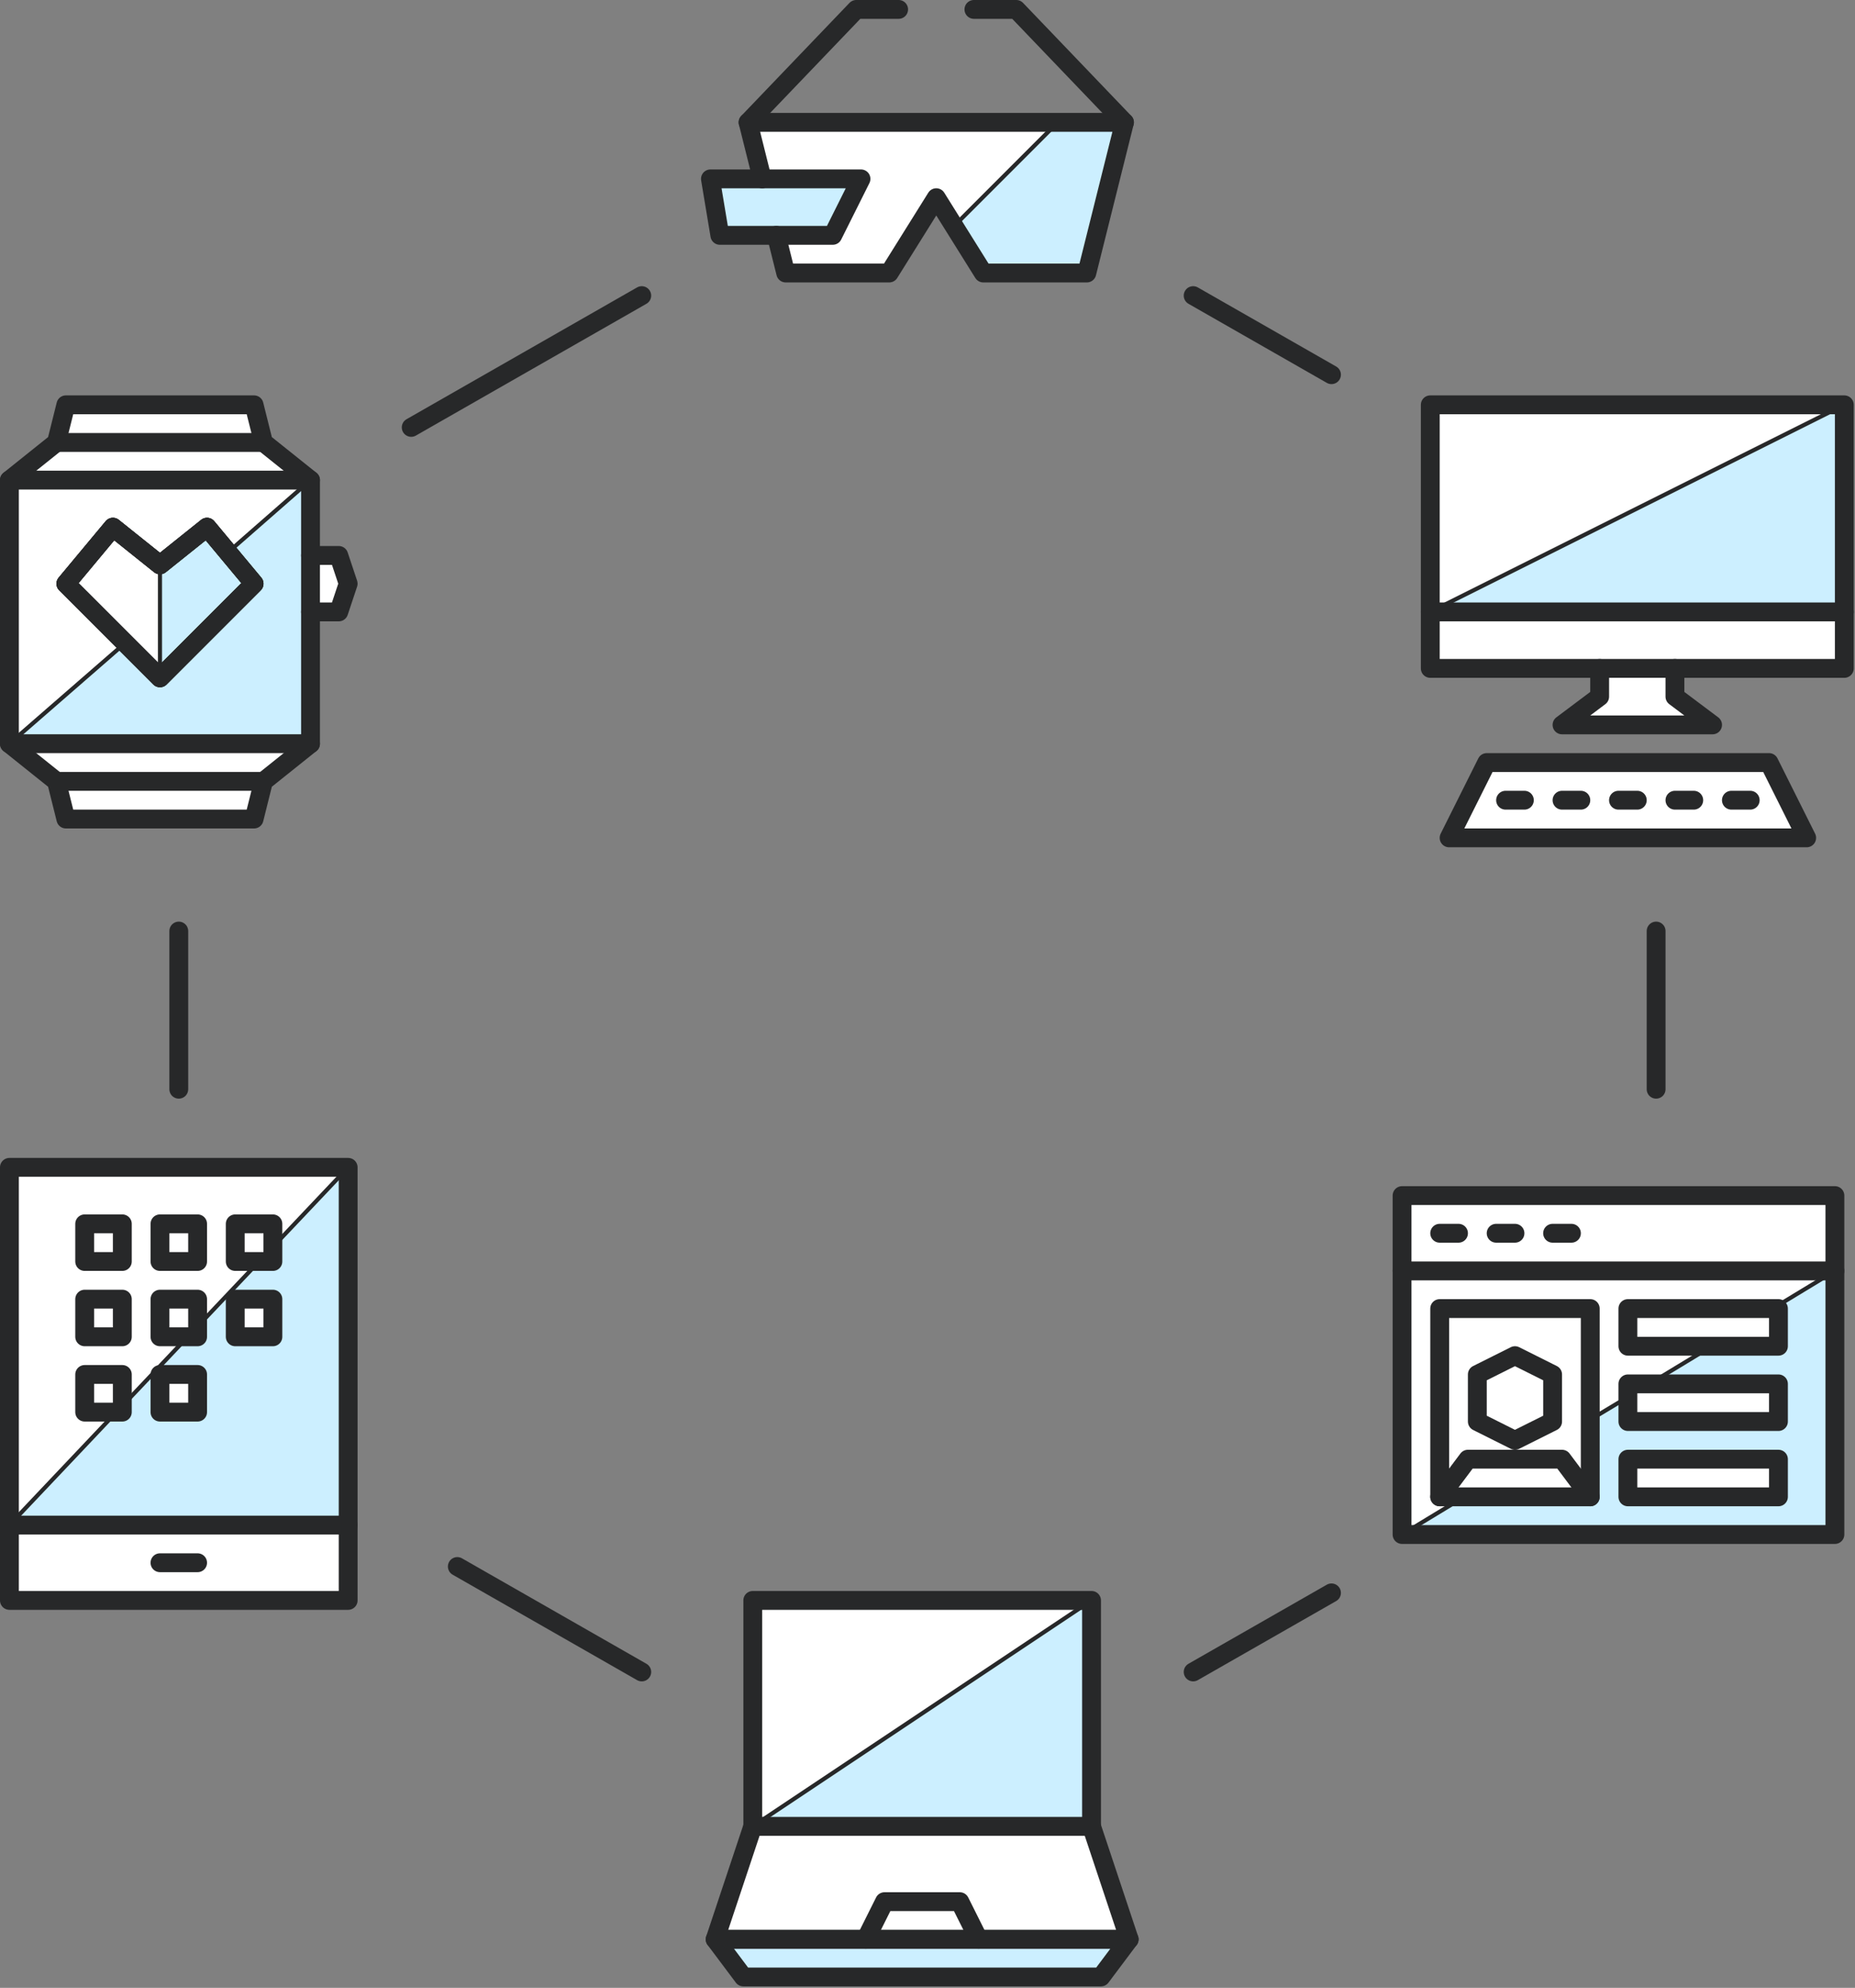<?xml version="1.0" encoding="UTF-8" standalone="no"?><!DOCTYPE svg PUBLIC "-//W3C//DTD SVG 1.1//EN" "http://www.w3.org/Graphics/SVG/1.1/DTD/svg11.dtd"><svg width="100%" height="100%" viewBox="0 0 450 482" version="1.1" xmlns="http://www.w3.org/2000/svg" xmlns:xlink="http://www.w3.org/1999/xlink" xml:space="preserve" style="fill-rule:evenodd;clip-rule:evenodd;stroke-linecap:round;stroke-linejoin:round;stroke-miterlimit:10;"><rect x="0" y="0" width="450" height="482" fill="#808080" stroke="none"/><g><g><path d="M43.371,264.108l0,-38.35" style="fill:none;stroke:#272829;stroke-width:4.57px;"/><path d="M155.68,405.406l-44.741,-25.566" style="fill:none;stroke:#272829;stroke-width:4.57px;"/><path d="M323.001,386.232l-33.556,19.174" style="fill:none;stroke:#272829;stroke-width:4.57px;"/><path d="M401.754,225.758l0,38.35" style="fill:none;stroke:#272829;stroke-width:4.57px;"/><path d="M289.445,71.677l33.556,19.174" style="fill:none;stroke:#272829;stroke-width:4.57px;"/><path d="M99.754,103.634l55.926,-31.957" style="fill:none;stroke:#272829;stroke-width:4.57px;"/><g id="Duotone"><path d="M264.792,442.842l0,-54.784l-82.177,0l0,54.784l-9.13,27.393l6.848,9.13l86.742,0l6.848,-9.13l-9.131,-27.393Z" style="fill:#fff;fill-rule:nonzero;stroke:#272829;stroke-width:1px;stroke-linecap:butt;stroke-miterlimit:1.414;"/><path d="M264.792,388.058l0,54.784l-82.177,0l82.177,-54.784Z" style="fill:#ccefff;fill-rule:nonzero;stroke:#272829;stroke-width:1px;stroke-linecap:butt;stroke-miterlimit:1.414;"/><path d="M173.485,470.235l6.848,9.13l86.742,0l6.848,-9.13l-100.438,0Z" style="fill:#ccefff;fill-rule:nonzero;stroke:#272829;stroke-width:1px;stroke-linecap:butt;stroke-miterlimit:1.414;"/><rect x="182.615" y="388.058" width="82.177" height="54.785" style="fill:none;stroke:#272829;stroke-width:4.57px;stroke-miterlimit:4;"/><path d="M264.792,442.842l9.131,27.393l-100.438,0l9.13,-27.393" style="fill:none;stroke:#272829;stroke-width:4.57px;stroke-miterlimit:4;"/><path d="M173.485,470.235l6.848,9.13l86.742,0l6.848,-9.13l-100.438,0Z" style="fill:none;stroke:#272829;stroke-width:4.57px;stroke-miterlimit:4;"/><path d="M210.008,470.235l4.565,-9.131l18.262,0l4.565,9.131" style="fill:none;stroke:#272829;stroke-width:4.57px;stroke-miterlimit:4;"/></g><g><path d="M438.277,203.16l-86.742,0l9.13,-18.262l68.481,0l9.131,18.262Z" style="fill:#fff;fill-rule:nonzero;stroke:#272829;stroke-width:1px;stroke-linecap:butt;stroke-miterlimit:1.414;"/><path d="M447.408,162.071l0,-63.915l-100.439,0l0,63.915l41.089,0l0,6.848l-9.131,6.848l36.523,0l-9.131,-6.848l0,-6.848l41.089,0Z" style="fill:#fff;fill-rule:nonzero;stroke:#272829;stroke-width:1px;stroke-linecap:butt;stroke-miterlimit:1.414;"/><path d="M447.408,98.156l-100.439,50.219l100.439,0l0,-50.219Z" style="fill:#ccefff;fill-rule:nonzero;stroke:#272829;stroke-width:1px;stroke-linecap:butt;stroke-miterlimit:1.414;"/><rect x="346.969" y="98.156" width="100.438" height="63.915" style="fill:none;stroke:#272829;stroke-width:4.57px;"/><path d="M346.969,148.375l100.439,0" style="fill:none;stroke:#272829;stroke-width:4.57px;"/><path d="M406.319,162.071l0,6.848l9.131,6.848l-36.523,0l9.131,-6.848l0,-6.848" style="fill:none;stroke:#272829;stroke-width:4.57px;"/><path d="M438.277,203.16l-86.742,0l9.13,-18.262l68.481,0l9.131,18.262Z" style="fill:none;stroke:#272829;stroke-width:4.57px;"/><path d="M365.231,194.029l4.565,0" style="fill:none;stroke:#272829;stroke-width:4.57px;"/><path d="M378.927,194.029l4.565,0" style="fill:none;stroke:#272829;stroke-width:4.57px;"/><path d="M392.623,194.029l4.565,0" style="fill:none;stroke:#272829;stroke-width:4.57px;"/><path d="M406.319,194.029l4.566,0" style="fill:none;stroke:#272829;stroke-width:4.57px;"/><path d="M420.015,194.029l4.566,0" style="fill:none;stroke:#272829;stroke-width:4.57px;"/></g><g id="Duotone_2_"><rect x="2.283" y="283.054" width="82.177" height="105.004" style="fill:#fff;stroke:#272829;stroke-width:1px;stroke-linecap:butt;stroke-miterlimit:1.414;"/><path d="M2.283,369.796l82.177,0l0,-86.742l-82.177,86.742Zm45.654,-27.392l-9.131,0l0,-9.131l9.131,0l0,9.131Zm18.261,-18.262l-9.131,0l0,-9.13l9.131,0l0,9.13Z" style="fill:#ccefff;fill-rule:nonzero;stroke:#272829;stroke-width:1px;stroke-linecap:butt;stroke-miterlimit:1.414;"/><rect x="20.544" y="296.75" width="9.131" height="9.131" style="fill:none;stroke:#272829;stroke-width:4.57px;"/><rect x="38.806" y="296.75" width="9.131" height="9.131" style="fill:none;stroke:#272829;stroke-width:4.57px;"/><rect x="20.544" y="315.012" width="9.131" height="9.131" style="fill:none;stroke:#272829;stroke-width:4.57px;"/><rect x="38.806" y="315.012" width="9.131" height="9.131" style="fill:none;stroke:#272829;stroke-width:4.57px;"/><rect x="20.544" y="333.273" width="9.131" height="9.131" style="fill:none;stroke:#272829;stroke-width:4.57px;"/><rect x="57.067" y="296.75" width="9.131" height="9.131" style="fill:none;stroke:#272829;stroke-width:4.57px;"/><rect x="57.067" y="315.012" width="9.131" height="9.131" style="fill:none;stroke:#272829;stroke-width:4.57px;"/><rect x="38.806" y="333.273" width="9.131" height="9.131" style="fill:none;stroke:#272829;stroke-width:4.57px;"/><rect x="2.283" y="283.054" width="82.177" height="105.004" style="fill:none;stroke:#272829;stroke-width:4.57px;"/><path d="M84.46,369.796l-82.177,0" style="fill:none;stroke:#272829;stroke-width:4.57px;"/><path d="M38.806,378.927l9.131,0" style="fill:none;stroke:#272829;stroke-width:4.57px;"/></g><g id="Duotone_1_"><rect x="340.121" y="289.902" width="105.004" height="82.177" style="fill:#fff;stroke:#272829;stroke-width:1px;stroke-linecap:butt;stroke-miterlimit:1.414;"/><path d="M430.059,317.294l1.37,0l0,9.131l-16.207,0l-15.066,9.131l31.273,0l0,9.131l-36.523,0l0,-5.935l-9.131,5.478l0,18.718l-30.588,0l-15.066,9.131l105.004,0l0,-63.916l-15.066,9.131Zm1.37,45.654l-36.523,0l0,-9.131l36.523,0l0,9.131Z" style="fill:#ccefff;fill-rule:nonzero;stroke:#272829;stroke-width:1px;stroke-linecap:butt;stroke-miterlimit:1.414;"/><g><path d="M353.881,296.751l0.064,0.003l0.064,0.004l0.064,0.007l0.063,0.008l0.064,0.009l0.063,0.012l0.062,0.013l0.062,0.016l0.062,0.016l0.062,0.019l0.06,0.02l0.06,0.022l0.06,0.024l0.059,0.025l0.058,0.027l0.057,0.029l0.057,0.03l0.055,0.032l0.055,0.033l0.054,0.035l0.052,0.036l0.052,0.038l0.051,0.039l0.049,0.041l0.048,0.042l0.048,0.043l0.045,0.045l0.045,0.046l0.043,0.047l0.042,0.048l0.041,0.05l0.039,0.05l0.038,0.052l0.036,0.053l0.035,0.053l0.033,0.055l0.032,0.056l0.03,0.056l0.029,0.057l0.027,0.059l0.025,0.058l0.024,0.06l0.022,0.06l0.02,0.061l0.019,0.061l0.017,0.062l0.015,0.062l0.013,0.063l0.012,0.063l0.01,0.063l0.008,0.063l0.006,0.064l0.004,0.064l0.003,0.064l0.001,0.064l-0.001,0.064l-0.003,0.064l-0.004,0.064l-0.006,0.063l-0.008,0.064l-0.01,0.063l-0.012,0.063l-0.013,0.063l-0.015,0.062l-0.017,0.062l-0.019,0.061l-0.02,0.061l-0.022,0.06l-0.024,0.059l-0.025,0.059l-0.027,0.058l-0.029,0.058l-0.03,0.056l-0.032,0.056l-0.033,0.054l-0.035,0.054l-0.036,0.053l-0.038,0.052l-0.039,0.05l-0.041,0.05l-0.042,0.048l-0.043,0.047l-0.045,0.046l-0.045,0.045l-0.048,0.043l-0.048,0.042l-0.049,0.041l-0.051,0.039l-0.052,0.038l-0.052,0.036l-0.054,0.035l-0.055,0.033l-0.055,0.032l-0.057,0.03l-0.057,0.029l-0.058,0.026l-0.059,0.026l-0.06,0.023l-0.06,0.022l-0.06,0.021l-0.062,0.018l-0.062,0.017l-0.062,0.015l-0.062,0.014l-0.063,0.011l-0.064,0.01l-0.063,0.008l-0.064,0.006l-0.064,0.005l-0.064,0.003l-0.064,0.001l-4.565,0l-0.064,-0.001l-0.064,-0.003l-0.064,-0.005l-0.064,-0.006l-0.063,-0.008l-0.063,-0.01l-0.063,-0.011l-0.063,-0.014l-0.062,-0.015l-0.062,-0.017l-0.061,-0.018l-0.061,-0.021l-0.06,-0.022l-0.06,-0.023l-0.058,-0.026l-0.058,-0.026l-0.058,-0.029l-0.056,-0.03l-0.056,-0.032l-0.055,-0.033l-0.053,-0.035l-0.053,-0.036l-0.052,-0.038l-0.05,-0.039l-0.05,-0.041l-0.048,-0.042l-0.047,-0.043l-0.046,-0.045l-0.045,-0.046l-0.043,-0.047l-0.042,-0.048l-0.041,-0.05l-0.039,-0.05l-0.038,-0.052l-0.036,-0.053l-0.035,-0.054l-0.033,-0.054l-0.032,-0.056l-0.03,-0.056l-0.029,-0.058l-0.027,-0.058l-0.025,-0.059l-0.024,-0.059l-0.022,-0.06l-0.02,-0.061l-0.019,-0.061l-0.016,-0.062l-0.016,-0.062l-0.013,-0.063l-0.011,-0.063l-0.01,-0.063l-0.008,-0.064l-0.007,-0.063l-0.004,-0.064l-0.003,-0.064l-0.001,-0.064l0.001,-0.064l0.003,-0.064l0.004,-0.064l0.007,-0.064l0.008,-0.063l0.01,-0.063l0.011,-0.063l0.013,-0.063l0.016,-0.062l0.016,-0.062l0.019,-0.061l0.02,-0.061l0.022,-0.06l0.024,-0.06l0.025,-0.058l0.027,-0.059l0.029,-0.057l0.03,-0.056l0.032,-0.056l0.033,-0.055l0.035,-0.053l0.036,-0.053l0.038,-0.052l0.039,-0.05l0.041,-0.05l0.042,-0.048l0.043,-0.047l0.045,-0.046l0.046,-0.045l0.047,-0.043l0.048,-0.042l0.05,-0.041l0.05,-0.039l0.052,-0.038l0.053,-0.036l0.053,-0.035l0.055,-0.033l0.056,-0.032l0.056,-0.03l0.058,-0.029l0.058,-0.027l0.058,-0.025l0.06,-0.024l0.06,-0.022l0.061,-0.02l0.061,-0.019l0.062,-0.016l0.062,-0.016l0.063,-0.013l0.063,-0.012l0.063,-0.009l0.063,-0.008l0.064,-0.007l0.064,-0.004l0.064,-0.003l0.064,-0.001l4.565,0l0.064,0.001Z" style="fill:#272829;"/><path d="M367.578,296.751l0.063,0.003l0.064,0.004l0.064,0.007l0.064,0.008l0.063,0.009l0.063,0.012l0.062,0.013l0.063,0.016l0.061,0.016l0.062,0.019l0.06,0.02l0.061,0.022l0.059,0.024l0.059,0.025l0.058,0.027l0.057,0.029l0.057,0.03l0.055,0.032l0.055,0.033l0.054,0.035l0.052,0.036l0.052,0.038l0.051,0.039l0.049,0.041l0.049,0.042l0.047,0.043l0.046,0.045l0.044,0.046l0.044,0.047l0.042,0.048l0.04,0.05l0.039,0.05l0.038,0.052l0.036,0.053l0.035,0.053l0.034,0.055l0.031,0.056l0.031,0.056l0.028,0.057l0.027,0.059l0.025,0.058l0.024,0.06l0.022,0.06l0.02,0.061l0.019,0.061l0.017,0.062l0.015,0.062l0.013,0.063l0.012,0.063l0.01,0.063l0.008,0.063l0.006,0.064l0.005,0.064l0.002,0.064l0.001,0.064l-0.001,0.064l-0.002,0.064l-0.005,0.064l-0.006,0.063l-0.008,0.064l-0.01,0.063l-0.012,0.063l-0.013,0.063l-0.015,0.062l-0.017,0.062l-0.019,0.061l-0.02,0.061l-0.022,0.06l-0.024,0.059l-0.025,0.059l-0.027,0.058l-0.028,0.058l-0.031,0.056l-0.031,0.056l-0.034,0.054l-0.035,0.054l-0.036,0.053l-0.038,0.052l-0.039,0.05l-0.04,0.05l-0.042,0.048l-0.044,0.047l-0.044,0.046l-0.046,0.045l-0.047,0.043l-0.049,0.042l-0.049,0.041l-0.051,0.039l-0.052,0.038l-0.052,0.036l-0.054,0.035l-0.055,0.033l-0.055,0.032l-0.057,0.03l-0.057,0.029l-0.058,0.026l-0.059,0.026l-0.059,0.023l-0.061,0.022l-0.06,0.021l-0.062,0.018l-0.061,0.017l-0.063,0.015l-0.062,0.014l-0.063,0.011l-0.063,0.01l-0.064,0.008l-0.064,0.006l-0.064,0.005l-0.063,0.003l-0.065,0.001l-4.565,0l-0.064,-0.001l-0.064,-0.003l-0.064,-0.005l-0.063,-0.006l-0.064,-0.008l-0.063,-0.01l-0.063,-0.011l-0.063,-0.014l-0.062,-0.015l-0.062,-0.017l-0.061,-0.018l-0.061,-0.021l-0.06,-0.022l-0.059,-0.023l-0.059,-0.026l-0.058,-0.026l-0.058,-0.029l-0.056,-0.03l-0.056,-0.032l-0.054,-0.033l-0.054,-0.035l-0.053,-0.036l-0.052,-0.038l-0.05,-0.039l-0.05,-0.041l-0.048,-0.042l-0.047,-0.043l-0.046,-0.045l-0.045,-0.046l-0.043,-0.047l-0.042,-0.048l-0.041,-0.05l-0.039,-0.05l-0.038,-0.052l-0.036,-0.053l-0.035,-0.054l-0.033,-0.054l-0.032,-0.056l-0.03,-0.056l-0.029,-0.058l-0.026,-0.058l-0.026,-0.059l-0.023,-0.059l-0.022,-0.06l-0.021,-0.061l-0.018,-0.061l-0.017,-0.062l-0.015,-0.062l-0.014,-0.063l-0.011,-0.063l-0.01,-0.063l-0.008,-0.064l-0.007,-0.063l-0.004,-0.064l-0.003,-0.064l-0.001,-0.064l0.001,-0.064l0.003,-0.064l0.004,-0.064l0.007,-0.064l0.008,-0.063l0.01,-0.063l0.011,-0.063l0.014,-0.063l0.015,-0.062l0.017,-0.062l0.018,-0.061l0.021,-0.061l0.022,-0.06l0.023,-0.06l0.026,-0.058l0.026,-0.059l0.029,-0.057l0.03,-0.056l0.032,-0.056l0.033,-0.055l0.035,-0.053l0.036,-0.053l0.038,-0.052l0.039,-0.05l0.041,-0.05l0.042,-0.048l0.043,-0.047l0.045,-0.046l0.046,-0.045l0.047,-0.043l0.048,-0.042l0.05,-0.041l0.05,-0.039l0.052,-0.038l0.053,-0.036l0.054,-0.035l0.054,-0.033l0.056,-0.032l0.056,-0.03l0.058,-0.029l0.058,-0.027l0.059,-0.025l0.059,-0.024l0.06,-0.022l0.061,-0.02l0.061,-0.019l0.062,-0.016l0.062,-0.016l0.063,-0.013l0.063,-0.012l0.063,-0.009l0.064,-0.008l0.063,-0.007l0.064,-0.004l0.064,-0.003l0.064,-0.001l4.565,0l0.065,0.001Z" style="fill:#272829;"/><path d="M381.274,296.751l0.064,0.003l0.064,0.004l0.063,0.007l0.064,0.008l0.063,0.009l0.063,0.012l0.063,0.013l0.062,0.016l0.062,0.016l0.061,0.019l0.061,0.02l0.06,0.022l0.059,0.024l0.059,0.025l0.058,0.027l0.057,0.029l0.057,0.03l0.055,0.032l0.055,0.033l0.054,0.035l0.053,0.036l0.051,0.038l0.051,0.039l0.049,0.041l0.049,0.042l0.047,0.043l0.046,0.045l0.044,0.046l0.044,0.047l0.042,0.048l0.04,0.05l0.04,0.05l0.037,0.052l0.037,0.053l0.034,0.053l0.034,0.055l0.032,0.056l0.03,0.056l0.028,0.057l0.027,0.059l0.026,0.058l0.023,0.06l0.022,0.06l0.021,0.061l0.018,0.061l0.017,0.062l0.015,0.062l0.013,0.063l0.012,0.063l0.01,0.063l0.008,0.063l0.006,0.064l0.005,0.064l0.002,0.064l0.001,0.064l-0.001,0.064l-0.002,0.064l-0.005,0.064l-0.006,0.063l-0.008,0.064l-0.01,0.063l-0.012,0.063l-0.013,0.063l-0.015,0.062l-0.017,0.062l-0.018,0.061l-0.021,0.061l-0.022,0.06l-0.023,0.059l-0.026,0.059l-0.027,0.058l-0.028,0.058l-0.03,0.056l-0.032,0.056l-0.034,0.054l-0.034,0.054l-0.037,0.053l-0.037,0.052l-0.04,0.05l-0.04,0.05l-0.042,0.048l-0.044,0.047l-0.044,0.046l-0.046,0.045l-0.047,0.043l-0.049,0.042l-0.049,0.041l-0.051,0.039l-0.051,0.038l-0.053,0.036l-0.054,0.035l-0.055,0.033l-0.055,0.032l-0.057,0.03l-0.057,0.029l-0.058,0.026l-0.059,0.026l-0.059,0.023l-0.06,0.022l-0.061,0.021l-0.061,0.018l-0.062,0.017l-0.062,0.015l-0.063,0.014l-0.063,0.011l-0.063,0.01l-0.064,0.008l-0.063,0.006l-0.064,0.005l-0.064,0.003l-0.064,0.001l-4.566,0l-0.064,-0.001l-0.064,-0.003l-0.064,-0.005l-0.063,-0.006l-0.064,-0.008l-0.063,-0.01l-0.063,-0.011l-0.063,-0.014l-0.062,-0.015l-0.062,-0.017l-0.061,-0.018l-0.061,-0.021l-0.06,-0.022l-0.059,-0.023l-0.059,-0.026l-0.058,-0.026l-0.057,-0.029l-0.057,-0.03l-0.056,-0.032l-0.054,-0.033l-0.054,-0.035l-0.053,-0.036l-0.051,-0.038l-0.051,-0.039l-0.049,-0.041l-0.049,-0.042l-0.047,-0.043l-0.046,-0.045l-0.044,-0.046l-0.044,-0.047l-0.042,-0.048l-0.04,-0.05l-0.04,-0.05l-0.037,-0.052l-0.037,-0.053l-0.035,-0.054l-0.033,-0.054l-0.032,-0.056l-0.03,-0.056l-0.028,-0.058l-0.027,-0.058l-0.026,-0.059l-0.023,-0.059l-0.022,-0.06l-0.021,-0.061l-0.018,-0.061l-0.017,-0.062l-0.015,-0.062l-0.014,-0.063l-0.011,-0.063l-0.01,-0.063l-0.008,-0.064l-0.006,-0.063l-0.005,-0.064l-0.003,-0.064l0,-0.064l0,-0.064l0.003,-0.064l0.005,-0.064l0.006,-0.064l0.008,-0.063l0.01,-0.063l0.011,-0.063l0.014,-0.063l0.015,-0.062l0.017,-0.062l0.018,-0.061l0.021,-0.061l0.022,-0.06l0.023,-0.06l0.026,-0.058l0.027,-0.059l0.028,-0.057l0.03,-0.056l0.032,-0.056l0.033,-0.055l0.035,-0.053l0.037,-0.053l0.037,-0.052l0.04,-0.05l0.04,-0.05l0.042,-0.048l0.044,-0.047l0.044,-0.046l0.046,-0.045l0.047,-0.043l0.049,-0.042l0.049,-0.041l0.051,-0.039l0.051,-0.038l0.053,-0.036l0.054,-0.035l0.054,-0.033l0.056,-0.032l0.057,-0.03l0.057,-0.029l0.058,-0.027l0.059,-0.025l0.059,-0.024l0.06,-0.022l0.061,-0.02l0.061,-0.019l0.062,-0.016l0.062,-0.016l0.063,-0.013l0.063,-0.012l0.063,-0.009l0.064,-0.008l0.063,-0.007l0.064,-0.004l0.064,-0.003l0.064,-0.001l4.566,0l0.064,0.001Z" style="fill:#272829;"/><rect x="340.121" y="289.902" width="105.004" height="82.177" style="fill:none;stroke:#272829;stroke-width:4.57px;stroke-miterlimit:4;"/><path d="M340.121,308.163l105.004,0" style="fill:none;stroke:#272829;stroke-width:4.57px;stroke-miterlimit:4;"/><rect x="394.906" y="335.556" width="36.523" height="9.131" style="fill:none;stroke:#272829;stroke-width:4.57px;stroke-miterlimit:4;"/><rect x="394.906" y="317.294" width="36.523" height="9.131" style="fill:none;stroke:#272829;stroke-width:4.57px;stroke-miterlimit:4;"/><rect x="394.906" y="353.817" width="36.523" height="9.131" style="fill:none;stroke:#272829;stroke-width:4.57px;stroke-miterlimit:4;"/><rect x="349.252" y="317.294" width="36.523" height="45.654" style="fill:none;stroke:#272829;stroke-width:4.57px;stroke-miterlimit:4;"/><path d="M376.644,344.687l-9.131,4.565l-9.13,-4.565l0,-11.414l9.13,-4.565l9.131,4.565l0,11.414Z" style="fill:none;stroke:#272829;stroke-width:4.57px;stroke-miterlimit:4;"/><path d="M349.252,362.948l6.848,-9.131l22.827,0l6.848,9.131" style="fill:none;stroke:#272829;stroke-width:4.57px;stroke-miterlimit:4;"/></g></g><g><path d="M82.177,134.679l-6.848,0l0,-18.262l-11.414,-9.13l-2.282,-9.131l-45.654,0l-2.283,9.131l-11.413,9.13l0,63.916l11.413,9.13l2.283,9.131l45.654,0l2.282,-9.131l11.414,-9.13l0,-31.958l6.848,0l2.283,-6.848l-2.283,-6.848Z" style="fill:#fff;fill-rule:nonzero;stroke:#272829;stroke-width:1px;stroke-linecap:butt;stroke-miterlimit:1.414;"/><path d="M38.806,164.354l22.827,-22.827l-11.414,-13.696l-11.413,9.131l0,27.392Z" style="fill:#ccefff;fill-rule:nonzero;stroke:#272829;stroke-width:1px;stroke-linecap:butt;stroke-miterlimit:1.414;"/><path d="M55.241,133.994l6.392,7.533l-22.827,22.827l-8.446,-8.446l-28.077,24.425l73.046,0l0,-63.916l-20.088,17.577Z" style="fill:#ccefff;fill-rule:nonzero;stroke:#272829;stroke-width:1px;stroke-linecap:butt;stroke-miterlimit:1.414;"/><rect x="2.283" y="116.417" width="73.046" height="63.915" style="fill:none;stroke:#272829;stroke-width:4.57px;"/><path d="M75.329,116.417l-11.414,-9.13l-2.282,-9.131l-45.654,0l-2.283,9.131l-11.413,9.13" style="fill:none;stroke:#272829;stroke-width:4.57px;"/><path d="M75.329,180.333l-11.414,9.13l-2.282,9.131l-45.654,0l-2.283,-9.131l-11.413,-9.13" style="fill:none;stroke:#272829;stroke-width:4.57px;"/><path d="M75.329,134.679l6.848,0l2.283,6.848l-2.283,6.848l-6.848,0" style="fill:none;stroke:#272829;stroke-width:4.57px;"/><path d="M13.696,107.287l50.219,0" style="fill:none;stroke:#272829;stroke-width:4.57px;"/><path d="M13.696,189.463l50.219,0" style="fill:none;stroke:#272829;stroke-width:4.57px;"/><path d="M38.806,164.354l22.827,-22.827l-11.414,-13.696l-11.413,9.131l-11.414,-9.131l-11.413,13.696l22.827,22.827Z" style="fill:none;stroke:#272829;stroke-width:4.57px;stroke-linecap:butt;"/><path d="M38.806,164.354l22.827,-22.827l-11.414,-13.696l-11.413,9.131l-11.414,-9.131l-11.413,13.696l22.827,22.827Z" style="fill:none;stroke:#272829;stroke-width:4.57px;"/><path d="M38.806,164.354l22.827,-22.827l-11.414,-13.696l-11.413,9.131l-11.414,-9.131l-11.413,13.696l22.827,22.827Z" style="fill:none;stroke:#272829;stroke-width:4.57px;stroke-linecap:butt;"/></g><g><path d="M188.322,57.067l2.283,9.131l25.109,0l11.414,-18.261l11.413,18.261l25.11,0l9.131,-36.523l-91.308,0l3.424,13.696" style="fill:#fff;fill-rule:nonzero;stroke:#272829;stroke-width:1px;stroke-linecap:butt;stroke-miterlimit:1.414;"/><path d="M263.651,66.198l9.131,-36.523l-16.207,0l-25.11,25.11l7.076,11.413l25.11,0Z" style="fill:#ccefff;fill-rule:nonzero;stroke:#272829;stroke-width:1px;stroke-linecap:butt;stroke-miterlimit:1.414;"/><path d="M202.018,57.067l-27.392,0l-2.283,-13.696l36.523,0l-6.848,13.696Z" style="fill:#ccefff;fill-rule:nonzero;stroke:#272829;stroke-width:1px;stroke-linecap:butt;stroke-miterlimit:1.414;"/><path d="M181.474,29.675l26.251,-27.392l10.272,0" style="fill:none;stroke:#272829;stroke-width:4.57px;"/><path d="M272.782,29.675l-26.251,-27.392l-10.272,0" style="fill:none;stroke:#272829;stroke-width:4.57px;"/><path d="M202.018,57.067l-27.392,0l-2.283,-13.696l36.523,0l-6.848,13.696Z" style="fill:none;stroke:#272829;stroke-width:4.57px;"/><path d="M188.322,57.067l2.283,9.131l25.109,0l11.414,-18.261l11.413,18.261l25.11,0l9.131,-36.523l-91.308,0l3.424,13.696" style="fill:none;stroke:#272829;stroke-width:4.57px;"/></g></g></g></svg>